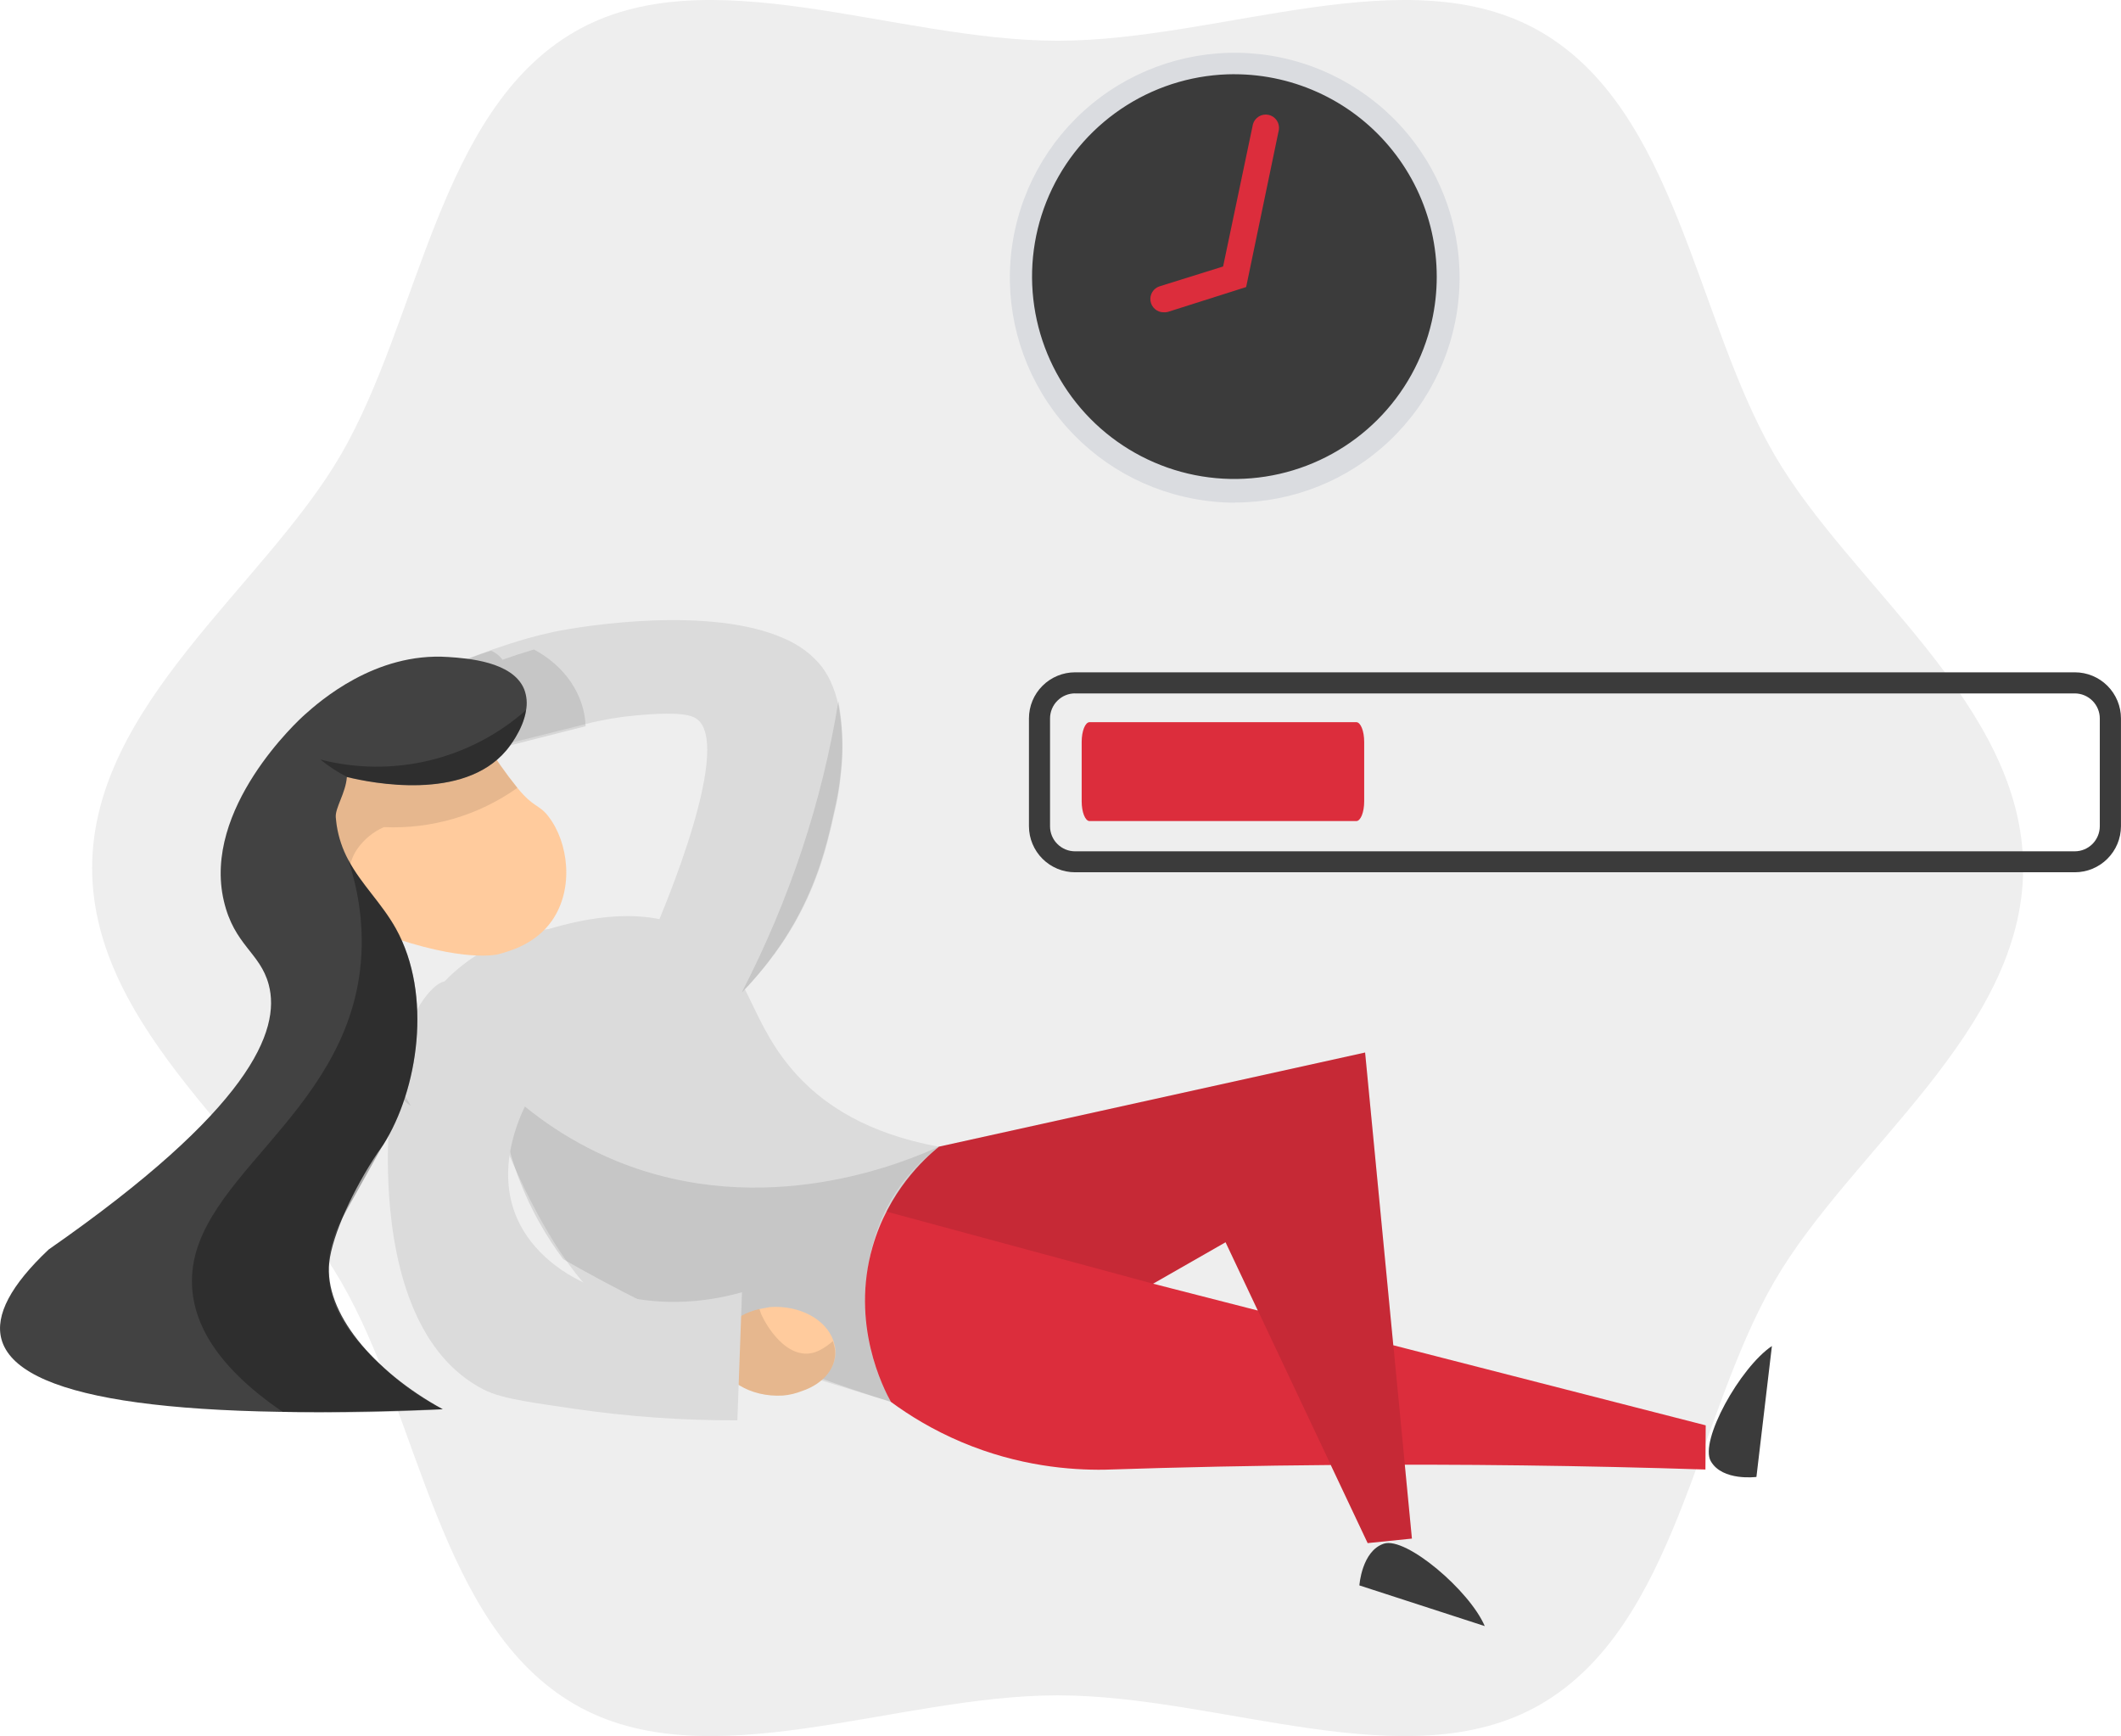 <?xml version="1.0" encoding="UTF-8"?>
<svg id="Layer_1" data-name="Layer 1" xmlns="http://www.w3.org/2000/svg" viewBox="0 0 587.19 480.58">
  <defs>
    <style>
      .cls-1 {
        fill: #dbdbdb;
      }

      .cls-2 {
        fill: #ffcb9d;
      }

      .cls-3 {
        opacity: .3;
      }

      .cls-3, .cls-4, .cls-5 {
        isolation: isolate;
      }

      .cls-6 {
        fill: #dadce0;
      }

      .cls-7 {
        fill: #424242;
      }

      .cls-8 {
        fill: #3b3b3b;
      }

      .cls-4 {
        opacity: .07;
      }

      .cls-9 {
        fill: #dc2d3c;
      }

      .cls-5 {
        opacity: .1;
      }
    </style>
  </defs>
  <path class="cls-4" d="m25.51,240.29c0,45.21,47.8,78,68.91,114.5,21.8,37.64,27.03,95.18,64.7,117.01,36.51,21.12,88.48-2.5,133.69-2.5s97.17,23.62,133.68,2.5c37.67-21.83,42.9-79.37,64.7-117.01,21.12-36.5,68.91-69.29,68.91-114.5s-47.8-78.03-68.91-114.5c-21.8-37.65-27.03-95.24-64.7-117.01-36.5-21.12-88.48,2.5-133.68,2.5s-97.17-23.62-133.69-2.5c-37.67,21.78-42.9,79.36-64.7,117.01-21.13,36.46-68.91,69.29-68.91,114.5Z"/>
  <path class="cls-1" d="m232.82,214.01c-.08.72-.14,1.34-.19,1.87-.34,3.08-.89,6.15-1.64,9.18-2.03,9.14-5,21.91-14.25,35.75-5.46,8.08-12.23,15.5-20.11,22.02-5.13-8.44-10.25-16.88-15.38-25.31,1.83-4.21,22.88-53.34,10.86-58.97-3.33-1.56-11.54-.93-16.26-.49-4.66.43-9.27,1.23-13.76,2.38l-25.14,6.31-3.1.82c-.34-1.94-.86-3.84-1.55-5.71-.55-1.49-1.22-2.95-2-4.37-2.28-4.2-5.51-8-9.49-11.18,1.83-.93,4.39-2.1,7.51-3.47,0,0,3.09-1.31,7.78-2.96,2.82-.99,6.26-2.1,9.85-3.15,2.3-.64,4.72-1.25,7.14-1.77,8.76-1.86,43.6-7.23,63.8,1.7,4.39,1.83,8.12,4.63,10.77,8.1.57.77,1.08,1.57,1.53,2.39.16.28.3.57.44.85.14.28.24.47.34.7.97,2.13,1.69,4.34,2.15,6.59,1.17,6.19,1.41,12.48.73,18.73Z"/>
  <path class="cls-1" d="m259.92,317.41c-4.44,3.37-9.49,8.24-13.43,15.1-13.9,24.22-1.63,51.72.15,55.56-5.72-1.76-11.44-3.52-17.15-5.3-5.7-1.78-11.4-3.55-17.07-5.3l-9.13-2.8c-20.7-6.29-22.84-6.94-24.58-7.56-3.99-1.41-7.7-3.46-11.01-6.05-18.65-14.64-33.28-57.96-33.28-57.96-1.05-5.27-2.66-11.38-5.17-17.97-1.94-5.1-4.08-9.59-6.18-13.46,2.67-2.77,7.08-6.69,13.45-9.85,6.11-3.02,11.68-4.18,15.42-4.65,21.99-6.53,34.47-3.01,41.89,1.75,14.27,9.16,13.09,24.81,28.22,40.15,6.58,6.67,17.84,14.71,37.86,18.36Z"/>
  <path class="cls-9" d="m246.65,388.07c5.03,3.7,11.54,7.74,19.56,11.13,15.84,6.7,30.25,7.76,39.49,7.64,20.83-.69,42.07-1.14,63.71-1.31,35.29-.28,69.55.18,102.73,1.26.03-4.08.05-8.16.08-12.23-51-13.07-101.99-26.14-152.99-39.21,6.69-3.82,13.38-7.65,20.06-11.47,13.11,27.75,26.22,55.51,39.34,83.28l12.25-1.25c-4.31-44.88-8.63-89.74-12.96-134.55-39.33,8.69-78.66,17.37-117.99,26.06-4.12,3.39-13.95,12.41-18.35,27.66-6.21,21.52,3.04,39.31,5.07,43Z"/>
  <path class="cls-8" d="m490.55,372.56l-4.29,36.28s-9.45,1.25-12.64-4.37c-3.19-5.62,8.09-25.91,16.93-31.87"/>
  <path class="cls-8" d="m411.04,450.13l-34.7-11.26s.64-9.51,6.76-11.55,23.77,13,27.95,22.82"/>
  <path class="cls-5" d="m259.92,317.41c-3.99,3.27-14.37,12.69-18.66,28.77-5.63,21.08,3.33,38.17,5.39,41.89-13.43-4.18-27.97-9.4-43.28-15.93-17.79-7.59-33.62-15.68-47.46-23.58-4.13-5.52-9.4-13.87-13.22-24.96-3.21-9.32-4.38-17.65-4.77-23.89,7.23,7.08,17.93,15.59,32.55,21.6,41.22,16.94,80.36.26,89.46-3.9Z"/>
  <path class="cls-2" d="m222.02,385.06c-1.68.67-3.46,1.1-5.27,1.25-8.96.55-17-4.29-17.96-10.98-.8-5.89,4.1-11.33,11.48-12.97l2.93-.54c8.28-.56,15.47,3.46,17.51,9.27.1.54.35,1.18.45,1.71.88,5.52-3.07,10.23-9.14,12.26Z"/>
  <path class="cls-5" d="m222.02,385.06c-1.68.67-3.46,1.1-5.27,1.25-8.96.55-17-4.29-17.96-10.98-.8-5.89,4.1-11.33,11.48-12.97,0,.27.26.64.36,1.18,1.89,4.32,6.26,10.37,11.38,11.08,3.54.59,6.44-1.6,8.58-3.36.1.54.35,1.18.45,1.7.99,5.37-2.95,10.08-9.03,12.11Z"/>
  <path class="cls-1" d="m205.42,357.72c-.42,11.82-.85,23.63-1.28,35.45-15.05.06-30.08-1-44.95-3.16-5.51-.8-9.94-1.44-13.54-2.07-5.42-.95-9.02-1.88-11.78-3.3-9.17-4.71-15.23-12.77-19.21-21.95-.52-1.21-1.01-2.43-1.46-3.67-7.65-20.92-5.71-45.9-5.3-50.68,1.95-25.06,11.25-36.04,15.19-36.67,2.67-.38,5.4-.32,8.05.17.84.18,1.68.42,2.49.69.59.2.93.35.93.35l5.87,4.32c2.82,2.14,5.58,8.74,5.13,28.6-1.95,3.91-8.42,18.05-2.33,31.65,7.89,17.65,34.16,28.19,62.2,20.27Z"/>
  <path class="cls-5" d="m319.22,355.35c-24.6-6.65-49.21-13.31-73.81-19.96,1.33-2.73,3.25-6.08,6.03-9.57,2.96-3.71,5.99-6.46,8.48-8.41h0c39.34-8.69,78.67-17.37,118.01-26.06.05.49,1.96,20.31,2.01,20.81.24,2.48,4.24,44,4.48,46.46,3,31.17,6.33,65.73,6.47,67.27l-12.25,1.25c-13.12-27.76-26.23-55.52-39.34-83.28-6.69,3.83-13.38,7.65-20.08,11.48Z"/>
  <path class="cls-5" d="m162.07,201.04l-22.27,5.65-4.12-4.38-2.99-3.18c-2.36-2.51-4.71-5.03-7.07-7.54-1.62-1.71-3.22-3.42-4.83-5.13,1.05-.57,2.22-1.19,3.6-1.83,3.71-1.76,7.59-3.26,11.59-4.49.83.37,1.58.86,2.22,1.45.34.32.64.67.9,1.04,2.49-.89,5.54-1.88,8.72-2.83,4.25,2.26,7.77,5.37,10.27,9.07,2.49,3.69,3.88,7.86,4.03,12.11l-.04.04Z"/>
  <path class="cls-5" d="m232.84,212.91c-.07.72-.14,1.35-.19,1.89-.34,3.11-.88,6.21-1.61,9.27-1.99,9.23-4.92,22.14-14.02,36.12-3.37,5.12-7.25,9.98-11.6,14.52,0-.03,0-.06,0-.1,13.21-25.63,22.2-52.73,26.69-80.51,1.14,6.22,1.39,12.53.73,18.8Z"/>
  <g>
    <path class="cls-8" d="m574.42,241.46h-276.8c-3.38,0-6.62-1.35-9.01-3.73-2.39-2.39-3.74-5.62-3.75-9v-29.86c0-3.38,1.34-6.63,3.74-9.02,2.39-2.39,5.64-3.74,9.02-3.74h276.8c3.39,0,6.63,1.35,9.02,3.74,2.39,2.39,3.74,5.64,3.74,9.02v29.86c-.01,3.38-1.36,6.61-3.76,9-2.39,2.39-5.63,3.73-9.01,3.73Zm-276.8-49.52c-1.84,0-3.6.74-4.89,2.04-1.3,1.3-2.03,3.06-2.03,4.9v29.86c0,1.84.73,3.6,2.03,4.89,1.3,1.3,3.06,2.03,4.89,2.03h276.8c1.83-.01,3.58-.75,4.87-2.04,1.29-1.3,2.02-3.05,2.03-4.88v-29.86c0-1.84-.74-3.6-2.04-4.9-1.3-1.3-3.06-2.03-4.9-2.03h-276.76Z"/>
    <path class="cls-9" d="m375.48,199.91h-73.83c-1.21,0-2.19,2.45-2.19,5.46v16.46c0,3.02.98,5.46,2.19,5.46h73.83c1.21,0,2.19-2.45,2.19-5.46v-16.46c0-3.02-.98-5.46-2.19-5.46Z"/>
  </g>
  <g>
    <path class="cls-8" d="m399.71,89.23c6.99-31.99-13.28-63.58-45.27-70.57-31.99-6.99-63.58,13.28-70.57,45.27-6.99,31.99,13.28,63.58,45.27,70.57,31.99,6.99,63.58-13.28,70.57-45.27Z"/>
    <path class="cls-6" d="m341.88,139.16c-4.74-.02-9.46-.57-14.07-1.65-15.49-3.58-29.02-12.94-37.82-26.18-8.8-13.24-12.21-29.34-9.52-45.01,2.69-15.67,11.27-29.71,23.98-39.25,12.71-9.54,28.6-13.86,44.39-12.07,15.79,1.79,30.31,9.56,40.56,21.71,10.25,12.15,15.47,27.76,14.58,43.63-.89,15.87-7.82,30.8-19.36,41.73-11.55,10.93-26.83,17.02-42.73,17.04v.05Zm-.12-118.62c-10.55,0-20.88,2.97-29.81,8.58-8.93,5.61-16.1,13.62-20.68,23.12s-6.38,20.1-5.2,30.58c1.18,10.48,5.29,20.41,11.86,28.66,6.57,8.25,15.34,14.47,25.29,17.96,9.95,3.49,20.69,4.09,30.97,1.75,10.28-2.34,19.69-7.54,27.15-14.99,7.46-7.45,12.66-16.86,15.02-27.14,1.87-8.2,1.86-16.72-.01-24.93-1.87-8.2-5.57-15.88-10.82-22.46-5.24-6.58-11.9-11.9-19.48-15.55-7.58-3.66-15.88-5.56-24.3-5.57Z"/>
    <path class="cls-9" d="m322.09,86.45c-.87-.01-1.71-.33-2.36-.91-.65-.57-1.09-1.36-1.22-2.22-.13-.86.05-1.74.5-2.48.45-.74,1.16-1.3,1.98-1.57l17.62-5.5,8.26-39.38c.25-.9.84-1.66,1.64-2.15.8-.48,1.75-.64,2.66-.45.91.19,1.72.72,2.25,1.48.54.76.76,1.7.64,2.62l-9.07,43.57-21.7,6.89c-.39.1-.8.12-1.2.09Z"/>
  </g>
  <path class="cls-2" d="m151.81,225.97c-2.67-3.42-4.07-2.31-8.59-7.91-3.29-4.07-6.29-8.37-8.99-12.85-1.6-2.54-2.5-4.25-2.5-4.25l-16.3-7.68-31.44,8.9c1.92,5.18,1.42,9.38-.06,10.07-1.48.69-4.01-1.63-4.53-2.14,1.33,4.06,3.33,9.99,6.03,17.23.63,1.6,1.17,2.98,1.34,3.45,2.32,5.65,5.15,11.09,8.45,16.23,1.26,1.98,2.61,3.93,4.01,5.78,1.04,1.34,2.05,2.6,3.12,3.8,1.15,1.28,2.63,1.59,3.43,1.88,22.78,8.26,32.2,5.67,32.2,5.67,3.29-.9,10.32-2.84,14.84-9.31,6.17-8.84,4.57-21.72-1.02-28.87Z"/>
  <path class="cls-5" d="m110.96,303.37c.69,1.13,1.65,2.07,2.79,2.75-1.45-2.5-3.04-4.92-4.76-7.24.61,1.57,1.24,3.05,1.98,4.5Zm23.26-98.15c-1.6-2.54-2.5-4.25-2.5-4.25l-16.3-7.64-31.44,8.9c1.92,5.18,1.42,9.38-.06,10.07s-4.01-1.63-4.53-2.13c1.33,4.06,3.33,9.99,6.03,17.23.63,1.6,1.17,2.99,1.34,3.45,2.32,5.65,5.15,11.09,8.45,16.23l.15-.46c1.71-4.88.84-7.66,3.55-11.61,1.85-2.65,4.4-4.75,7.36-6.05,13.19.6,26.2-3.23,36.96-10.87-3.29-4.07-6.3-8.37-9.01-12.85Z"/>
  <path class="cls-7" d="m124.09,181.87c-20.25-1.39-35.68,12.36-39.72,15.96-1.73,1.52-28.39,26.01-22.4,51.57,2.88,12.31,10.04,14.26,12.42,23.14,3.42,12.8-5.13,34.51-60.91,73.34-10.49,9.89-14.86,18.16-13.09,24.79,4.3,16.17,45.03,22.64,122.19,19.43-19.4-10.63-32.89-26.86-31.42-40.64.8-7.51,6.72-20.44,13.43-30.39.91-1.35.94-1.27,1.53-2.2,9.57-15.13,13.7-41.45,3.47-59.83-3.95-7.07-9.57-12.22-13.17-19.01-1.6-2.97-2.68-6.19-3.2-9.52-.11-.72-.18-1.49-.26-2.26-.22-2.6,2.74-6.71,3.07-11.15,6.92,1.69,32.25,6.75,44.12-7.34.53-.62,4.64-5.61,5.48-11.08.38-1.99.2-4.04-.53-5.93-3.19-7.65-15.69-8.52-20.99-8.88Z"/>
  <path class="cls-3" d="m109.59,257.05c-3.95-7.07-9.57-12.22-13.17-19.01,2.04,6.21,4.54,16.33,3.47,28.45-3.87,43.59-49.44,60.69-46.63,90.82.77,8.23,5.4,20.18,25.01,33.53,5.97.15,12.1.2,18.4.14,8.96-.09,17.6-.39,25.9-.87-7.09-3.59-12.29-7.72-15.89-11.1-6.42-6.03-14.85-13.95-15.67-25.7-.46-6.51,1.58-11.97,3.42-15.56,6.46-11.61,11.2-20.09,11.33-20.31.25-.4.27-.42.36-.57,9.57-15.13,13.74-41.45,3.47-59.82Zm36.02-60.46c-7.65,6.76-16.84,11.54-26.76,13.92-9.92,2.38-20.28,2.29-30.16-.26,2.27,1.86,4.73,3.47,7.34,4.8,6.92,1.69,32.25,6.75,44.12-7.34.53-.62,4.64-5.6,5.48-11.08v-.04Z"/>
</svg>